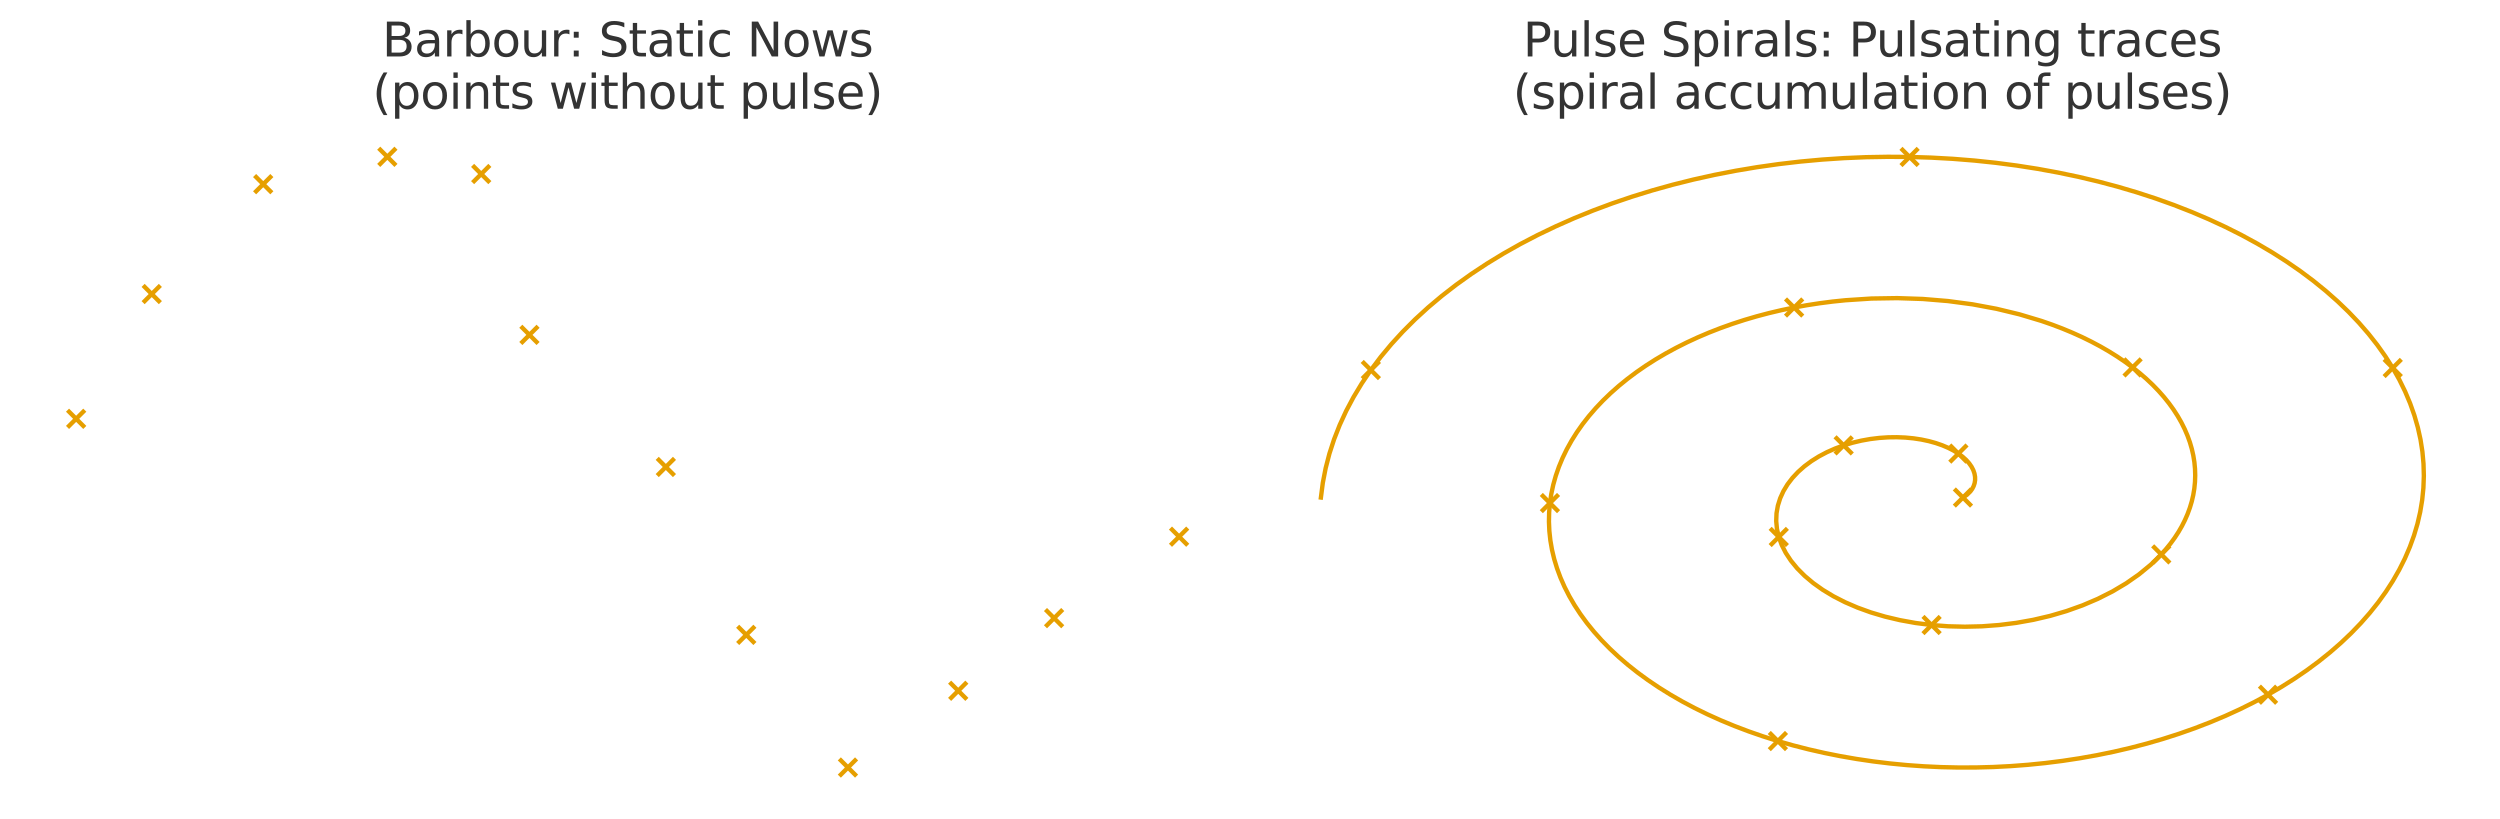 <?xml version="1.0" encoding="utf-8" standalone="no"?>
<!DOCTYPE svg PUBLIC "-//W3C//DTD SVG 1.1//EN"
  "http://www.w3.org/Graphics/SVG/1.1/DTD/svg11.dtd">
<svg xmlns:xlink="http://www.w3.org/1999/xlink" width="856.8pt" height="280.706pt" viewBox="0 0 856.8 280.706" xmlns="http://www.w3.org/2000/svg" version="1.1">
 <defs>
  <style type="text/css">*{stroke-linejoin: round; stroke-linecap: butt}</style>
 </defs>
 <g id="figure_1">
  <g id="patch_1">
   <path d="M 0 280.706 
L 856.8 280.706 
L 856.8 0 
L 0 0 
z
" style="fill: #ffffff"/>
  </g>
  <g id="axes_1">
   <g id="PathCollection_1">
    <defs>
     <path id="m10cb547755" d="M -2.958 2.958 
L 2.958 -2.958 
M -2.958 -2.958 
L 2.958 2.958 
" style="stroke: #e69f00; stroke-width: 1.5"/>
    </defs>
    <g clip-path="url(#p88305825b1)">
     <use xlink:href="#m10cb547755" x="26.1" y="143.532" style="fill: #e69f00; stroke: #e69f00; stroke-width: 1.5"/>
     <use xlink:href="#m10cb547755" x="52.005" y="100.768" style="fill: #e69f00; stroke: #e69f00; stroke-width: 1.5"/>
     <use xlink:href="#m10cb547755" x="90.211" y="63.12" style="fill: #e69f00; stroke: #e69f00; stroke-width: 1.5"/>
     <use xlink:href="#m10cb547755" x="132.746" y="53.739" style="fill: #e69f00; stroke: #e69f00; stroke-width: 1.5"/>
     <use xlink:href="#m10cb547755" x="164.923" y="59.638" style="fill: #e69f00; stroke: #e69f00; stroke-width: 1.5"/>
     <use xlink:href="#m10cb547755" x="181.45" y="114.769" style="fill: #e69f00; stroke: #e69f00; stroke-width: 1.5"/>
     <use xlink:href="#m10cb547755" x="228.197" y="160.036" style="fill: #e69f00; stroke: #e69f00; stroke-width: 1.5"/>
     <use xlink:href="#m10cb547755" x="255.764" y="217.581" style="fill: #e69f00; stroke: #e69f00; stroke-width: 1.5"/>
     <use xlink:href="#m10cb547755" x="290.611" y="263.041" style="fill: #e69f00; stroke: #e69f00; stroke-width: 1.5"/>
     <use xlink:href="#m10cb547755" x="328.407" y="236.741" style="fill: #e69f00; stroke: #e69f00; stroke-width: 1.5"/>
     <use xlink:href="#m10cb547755" x="361.261" y="211.848" style="fill: #e69f00; stroke: #e69f00; stroke-width: 1.5"/>
     <use xlink:href="#m10cb547755" x="404.1" y="183.932" style="fill: #e69f00; stroke: #e69f00; stroke-width: 1.5"/>
    </g>
   </g>
   <g id="text_1">
    <!-- Barbour: Static Nows -->
    <g style="fill: #333333" transform="translate(130.982 19.358) scale(0.16 -0.16)">
     <defs>
      <path id="DejaVuSans-42" d="M 1259 2228 
L 1259 519 
L 2272 519 
Q 2781 519 3026 730 
Q 3272 941 3272 1375 
Q 3272 1813 3026 2020 
Q 2781 2228 2272 2228 
L 1259 2228 
z
M 1259 4147 
L 1259 2741 
L 2194 2741 
Q 2656 2741 2882 2914 
Q 3109 3088 3109 3444 
Q 3109 3797 2882 3972 
Q 2656 4147 2194 4147 
L 1259 4147 
z
M 628 4666 
L 2241 4666 
Q 2963 4666 3353 4366 
Q 3744 4066 3744 3513 
Q 3744 3084 3544 2831 
Q 3344 2578 2956 2516 
Q 3422 2416 3680 2098 
Q 3938 1781 3938 1306 
Q 3938 681 3513 340 
Q 3088 0 2303 0 
L 628 0 
L 628 4666 
z
" transform="scale(0.016)"/>
      <path id="DejaVuSans-61" d="M 2194 1759 
Q 1497 1759 1228 1600 
Q 959 1441 959 1056 
Q 959 750 1161 570 
Q 1363 391 1709 391 
Q 2188 391 2477 730 
Q 2766 1069 2766 1631 
L 2766 1759 
L 2194 1759 
z
M 3341 1997 
L 3341 0 
L 2766 0 
L 2766 531 
Q 2569 213 2275 61 
Q 1981 -91 1556 -91 
Q 1019 -91 701 211 
Q 384 513 384 1019 
Q 384 1609 779 1909 
Q 1175 2209 1959 2209 
L 2766 2209 
L 2766 2266 
Q 2766 2663 2505 2880 
Q 2244 3097 1772 3097 
Q 1472 3097 1187 3025 
Q 903 2953 641 2809 
L 641 3341 
Q 956 3463 1253 3523 
Q 1550 3584 1831 3584 
Q 2591 3584 2966 3190 
Q 3341 2797 3341 1997 
z
" transform="scale(0.016)"/>
      <path id="DejaVuSans-72" d="M 2631 2963 
Q 2534 3019 2420 3045 
Q 2306 3072 2169 3072 
Q 1681 3072 1420 2755 
Q 1159 2438 1159 1844 
L 1159 0 
L 581 0 
L 581 3500 
L 1159 3500 
L 1159 2956 
Q 1341 3275 1631 3429 
Q 1922 3584 2338 3584 
Q 2397 3584 2469 3576 
Q 2541 3569 2628 3553 
L 2631 2963 
z
" transform="scale(0.016)"/>
      <path id="DejaVuSans-62" d="M 3116 1747 
Q 3116 2381 2855 2742 
Q 2594 3103 2138 3103 
Q 1681 3103 1420 2742 
Q 1159 2381 1159 1747 
Q 1159 1113 1420 752 
Q 1681 391 2138 391 
Q 2594 391 2855 752 
Q 3116 1113 3116 1747 
z
M 1159 2969 
Q 1341 3281 1617 3432 
Q 1894 3584 2278 3584 
Q 2916 3584 3314 3078 
Q 3713 2572 3713 1747 
Q 3713 922 3314 415 
Q 2916 -91 2278 -91 
Q 1894 -91 1617 61 
Q 1341 213 1159 525 
L 1159 0 
L 581 0 
L 581 4863 
L 1159 4863 
L 1159 2969 
z
" transform="scale(0.016)"/>
      <path id="DejaVuSans-6f" d="M 1959 3097 
Q 1497 3097 1228 2736 
Q 959 2375 959 1747 
Q 959 1119 1226 758 
Q 1494 397 1959 397 
Q 2419 397 2687 759 
Q 2956 1122 2956 1747 
Q 2956 2369 2687 2733 
Q 2419 3097 1959 3097 
z
M 1959 3584 
Q 2709 3584 3137 3096 
Q 3566 2609 3566 1747 
Q 3566 888 3137 398 
Q 2709 -91 1959 -91 
Q 1206 -91 779 398 
Q 353 888 353 1747 
Q 353 2609 779 3096 
Q 1206 3584 1959 3584 
z
" transform="scale(0.016)"/>
      <path id="DejaVuSans-75" d="M 544 1381 
L 544 3500 
L 1119 3500 
L 1119 1403 
Q 1119 906 1312 657 
Q 1506 409 1894 409 
Q 2359 409 2629 706 
Q 2900 1003 2900 1516 
L 2900 3500 
L 3475 3500 
L 3475 0 
L 2900 0 
L 2900 538 
Q 2691 219 2414 64 
Q 2138 -91 1772 -91 
Q 1169 -91 856 284 
Q 544 659 544 1381 
z
M 1991 3584 
L 1991 3584 
z
" transform="scale(0.016)"/>
      <path id="DejaVuSans-3a" d="M 750 794 
L 1409 794 
L 1409 0 
L 750 0 
L 750 794 
z
M 750 3309 
L 1409 3309 
L 1409 2516 
L 750 2516 
L 750 3309 
z
" transform="scale(0.016)"/>
      <path id="DejaVuSans-20" transform="scale(0.016)"/>
      <path id="DejaVuSans-53" d="M 3425 4513 
L 3425 3897 
Q 3066 4069 2747 4153 
Q 2428 4238 2131 4238 
Q 1616 4238 1336 4038 
Q 1056 3838 1056 3469 
Q 1056 3159 1242 3001 
Q 1428 2844 1947 2747 
L 2328 2669 
Q 3034 2534 3370 2195 
Q 3706 1856 3706 1288 
Q 3706 609 3251 259 
Q 2797 -91 1919 -91 
Q 1588 -91 1214 -16 
Q 841 59 441 206 
L 441 856 
Q 825 641 1194 531 
Q 1563 422 1919 422 
Q 2459 422 2753 634 
Q 3047 847 3047 1241 
Q 3047 1584 2836 1778 
Q 2625 1972 2144 2069 
L 1759 2144 
Q 1053 2284 737 2584 
Q 422 2884 422 3419 
Q 422 4038 858 4394 
Q 1294 4750 2059 4750 
Q 2388 4750 2728 4690 
Q 3069 4631 3425 4513 
z
" transform="scale(0.016)"/>
      <path id="DejaVuSans-74" d="M 1172 4494 
L 1172 3500 
L 2356 3500 
L 2356 3053 
L 1172 3053 
L 1172 1153 
Q 1172 725 1289 603 
Q 1406 481 1766 481 
L 2356 481 
L 2356 0 
L 1766 0 
Q 1100 0 847 248 
Q 594 497 594 1153 
L 594 3053 
L 172 3053 
L 172 3500 
L 594 3500 
L 594 4494 
L 1172 4494 
z
" transform="scale(0.016)"/>
      <path id="DejaVuSans-69" d="M 603 3500 
L 1178 3500 
L 1178 0 
L 603 0 
L 603 3500 
z
M 603 4863 
L 1178 4863 
L 1178 4134 
L 603 4134 
L 603 4863 
z
" transform="scale(0.016)"/>
      <path id="DejaVuSans-63" d="M 3122 3366 
L 3122 2828 
Q 2878 2963 2633 3030 
Q 2388 3097 2138 3097 
Q 1578 3097 1268 2742 
Q 959 2388 959 1747 
Q 959 1106 1268 751 
Q 1578 397 2138 397 
Q 2388 397 2633 464 
Q 2878 531 3122 666 
L 3122 134 
Q 2881 22 2623 -34 
Q 2366 -91 2075 -91 
Q 1284 -91 818 406 
Q 353 903 353 1747 
Q 353 2603 823 3093 
Q 1294 3584 2113 3584 
Q 2378 3584 2631 3529 
Q 2884 3475 3122 3366 
z
" transform="scale(0.016)"/>
      <path id="DejaVuSans-4e" d="M 628 4666 
L 1478 4666 
L 3547 763 
L 3547 4666 
L 4159 4666 
L 4159 0 
L 3309 0 
L 1241 3903 
L 1241 0 
L 628 0 
L 628 4666 
z
" transform="scale(0.016)"/>
      <path id="DejaVuSans-77" d="M 269 3500 
L 844 3500 
L 1563 769 
L 2278 3500 
L 2956 3500 
L 3675 769 
L 4391 3500 
L 4966 3500 
L 4050 0 
L 3372 0 
L 2619 2869 
L 1863 0 
L 1184 0 
L 269 3500 
z
" transform="scale(0.016)"/>
      <path id="DejaVuSans-73" d="M 2834 3397 
L 2834 2853 
Q 2591 2978 2328 3040 
Q 2066 3103 1784 3103 
Q 1356 3103 1142 2972 
Q 928 2841 928 2578 
Q 928 2378 1081 2264 
Q 1234 2150 1697 2047 
L 1894 2003 
Q 2506 1872 2764 1633 
Q 3022 1394 3022 966 
Q 3022 478 2636 193 
Q 2250 -91 1575 -91 
Q 1294 -91 989 -36 
Q 684 19 347 128 
L 347 722 
Q 666 556 975 473 
Q 1284 391 1588 391 
Q 1994 391 2212 530 
Q 2431 669 2431 922 
Q 2431 1156 2273 1281 
Q 2116 1406 1581 1522 
L 1381 1569 
Q 847 1681 609 1914 
Q 372 2147 372 2553 
Q 372 3047 722 3315 
Q 1072 3584 1716 3584 
Q 2034 3584 2315 3537 
Q 2597 3491 2834 3397 
z
" transform="scale(0.016)"/>
     </defs>
     <use xlink:href="#DejaVuSans-42"/>
     <use xlink:href="#DejaVuSans-61" x="68.604"/>
     <use xlink:href="#DejaVuSans-72" x="129.883"/>
     <use xlink:href="#DejaVuSans-62" x="170.996"/>
     <use xlink:href="#DejaVuSans-6f" x="234.473"/>
     <use xlink:href="#DejaVuSans-75" x="295.654"/>
     <use xlink:href="#DejaVuSans-72" x="359.033"/>
     <use xlink:href="#DejaVuSans-3a" x="398.396"/>
     <use xlink:href="#DejaVuSans-20" x="432.088"/>
     <use xlink:href="#DejaVuSans-53" x="463.875"/>
     <use xlink:href="#DejaVuSans-74" x="527.352"/>
     <use xlink:href="#DejaVuSans-61" x="566.561"/>
     <use xlink:href="#DejaVuSans-74" x="627.84"/>
     <use xlink:href="#DejaVuSans-69" x="667.049"/>
     <use xlink:href="#DejaVuSans-63" x="694.832"/>
     <use xlink:href="#DejaVuSans-20" x="749.812"/>
     <use xlink:href="#DejaVuSans-4e" x="781.6"/>
     <use xlink:href="#DejaVuSans-6f" x="856.404"/>
     <use xlink:href="#DejaVuSans-77" x="917.586"/>
     <use xlink:href="#DejaVuSans-73" x="999.373"/>
    </g>
    <!-- (points without pulse) -->
    <g style="fill: #333333" transform="translate(127.669 37.274) scale(0.16 -0.16)">
     <defs>
      <path id="DejaVuSans-28" d="M 1984 4856 
Q 1566 4138 1362 3434 
Q 1159 2731 1159 2009 
Q 1159 1288 1364 580 
Q 1569 -128 1984 -844 
L 1484 -844 
Q 1016 -109 783 600 
Q 550 1309 550 2009 
Q 550 2706 781 3412 
Q 1013 4119 1484 4856 
L 1984 4856 
z
" transform="scale(0.016)"/>
      <path id="DejaVuSans-70" d="M 1159 525 
L 1159 -1331 
L 581 -1331 
L 581 3500 
L 1159 3500 
L 1159 2969 
Q 1341 3281 1617 3432 
Q 1894 3584 2278 3584 
Q 2916 3584 3314 3078 
Q 3713 2572 3713 1747 
Q 3713 922 3314 415 
Q 2916 -91 2278 -91 
Q 1894 -91 1617 61 
Q 1341 213 1159 525 
z
M 3116 1747 
Q 3116 2381 2855 2742 
Q 2594 3103 2138 3103 
Q 1681 3103 1420 2742 
Q 1159 2381 1159 1747 
Q 1159 1113 1420 752 
Q 1681 391 2138 391 
Q 2594 391 2855 752 
Q 3116 1113 3116 1747 
z
" transform="scale(0.016)"/>
      <path id="DejaVuSans-6e" d="M 3513 2113 
L 3513 0 
L 2938 0 
L 2938 2094 
Q 2938 2591 2744 2837 
Q 2550 3084 2163 3084 
Q 1697 3084 1428 2787 
Q 1159 2491 1159 1978 
L 1159 0 
L 581 0 
L 581 3500 
L 1159 3500 
L 1159 2956 
Q 1366 3272 1645 3428 
Q 1925 3584 2291 3584 
Q 2894 3584 3203 3211 
Q 3513 2838 3513 2113 
z
" transform="scale(0.016)"/>
      <path id="DejaVuSans-68" d="M 3513 2113 
L 3513 0 
L 2938 0 
L 2938 2094 
Q 2938 2591 2744 2837 
Q 2550 3084 2163 3084 
Q 1697 3084 1428 2787 
Q 1159 2491 1159 1978 
L 1159 0 
L 581 0 
L 581 4863 
L 1159 4863 
L 1159 2956 
Q 1366 3272 1645 3428 
Q 1925 3584 2291 3584 
Q 2894 3584 3203 3211 
Q 3513 2838 3513 2113 
z
" transform="scale(0.016)"/>
      <path id="DejaVuSans-6c" d="M 603 4863 
L 1178 4863 
L 1178 0 
L 603 0 
L 603 4863 
z
" transform="scale(0.016)"/>
      <path id="DejaVuSans-65" d="M 3597 1894 
L 3597 1613 
L 953 1613 
Q 991 1019 1311 708 
Q 1631 397 2203 397 
Q 2534 397 2845 478 
Q 3156 559 3463 722 
L 3463 178 
Q 3153 47 2828 -22 
Q 2503 -91 2169 -91 
Q 1331 -91 842 396 
Q 353 884 353 1716 
Q 353 2575 817 3079 
Q 1281 3584 2069 3584 
Q 2775 3584 3186 3129 
Q 3597 2675 3597 1894 
z
M 3022 2063 
Q 3016 2534 2758 2815 
Q 2500 3097 2075 3097 
Q 1594 3097 1305 2825 
Q 1016 2553 972 2059 
L 3022 2063 
z
" transform="scale(0.016)"/>
      <path id="DejaVuSans-29" d="M 513 4856 
L 1013 4856 
Q 1481 4119 1714 3412 
Q 1947 2706 1947 2009 
Q 1947 1309 1714 600 
Q 1481 -109 1013 -844 
L 513 -844 
Q 928 -128 1133 580 
Q 1338 1288 1338 2009 
Q 1338 2731 1133 3434 
Q 928 4138 513 4856 
z
" transform="scale(0.016)"/>
     </defs>
     <use xlink:href="#DejaVuSans-28"/>
     <use xlink:href="#DejaVuSans-70" x="39.014"/>
     <use xlink:href="#DejaVuSans-6f" x="102.49"/>
     <use xlink:href="#DejaVuSans-69" x="163.672"/>
     <use xlink:href="#DejaVuSans-6e" x="191.455"/>
     <use xlink:href="#DejaVuSans-74" x="254.834"/>
     <use xlink:href="#DejaVuSans-73" x="294.043"/>
     <use xlink:href="#DejaVuSans-20" x="346.143"/>
     <use xlink:href="#DejaVuSans-77" x="377.93"/>
     <use xlink:href="#DejaVuSans-69" x="459.717"/>
     <use xlink:href="#DejaVuSans-74" x="487.5"/>
     <use xlink:href="#DejaVuSans-68" x="526.709"/>
     <use xlink:href="#DejaVuSans-6f" x="590.088"/>
     <use xlink:href="#DejaVuSans-75" x="651.27"/>
     <use xlink:href="#DejaVuSans-74" x="714.648"/>
     <use xlink:href="#DejaVuSans-20" x="753.857"/>
     <use xlink:href="#DejaVuSans-70" x="785.645"/>
     <use xlink:href="#DejaVuSans-75" x="849.121"/>
     <use xlink:href="#DejaVuSans-6c" x="912.5"/>
     <use xlink:href="#DejaVuSans-73" x="940.283"/>
     <use xlink:href="#DejaVuSans-65" x="992.383"/>
     <use xlink:href="#DejaVuSans-29" x="1053.906"/>
    </g>
   </g>
  </g>
  <g id="axes_2">
   <g id="PathCollection_2">
    <g clip-path="url(#p368ee1f58b)">
     <use xlink:href="#m10cb547755" x="672.738" y="170.513" style="fill: #e69f00; stroke: #e69f00; stroke-width: 1.5"/>
     <use xlink:href="#m10cb547755" x="671.181" y="155.449" style="fill: #e69f00; stroke: #e69f00; stroke-width: 1.5"/>
     <use xlink:href="#m10cb547755" x="631.862" y="152.643" style="fill: #e69f00; stroke: #e69f00; stroke-width: 1.5"/>
     <use xlink:href="#m10cb547755" x="609.621" y="184.021" style="fill: #e69f00; stroke: #e69f00; stroke-width: 1.5"/>
     <use xlink:href="#m10cb547755" x="661.993" y="214.208" style="fill: #e69f00; stroke: #e69f00; stroke-width: 1.5"/>
     <use xlink:href="#m10cb547755" x="740.711" y="190.01" style="fill: #e69f00; stroke: #e69f00; stroke-width: 1.5"/>
     <use xlink:href="#m10cb547755" x="730.88" y="125.922" style="fill: #e69f00; stroke: #e69f00; stroke-width: 1.5"/>
     <use xlink:href="#m10cb547755" x="614.882" y="105.392" style="fill: #e69f00; stroke: #e69f00; stroke-width: 1.5"/>
     <use xlink:href="#m10cb547755" x="531.191" y="172.409" style="fill: #e69f00; stroke: #e69f00; stroke-width: 1.5"/>
     <use xlink:href="#m10cb547755" x="609.316" y="253.974" style="fill: #e69f00; stroke: #e69f00; stroke-width: 1.5"/>
     <use xlink:href="#m10cb547755" x="777.299" y="238.092" style="fill: #e69f00; stroke: #e69f00; stroke-width: 1.5"/>
     <use xlink:href="#m10cb547755" x="820.039" y="126.105" style="fill: #e69f00; stroke: #e69f00; stroke-width: 1.5"/>
     <use xlink:href="#m10cb547755" x="654.454" y="53.79" style="fill: #e69f00; stroke: #e69f00; stroke-width: 1.5"/>
     <use xlink:href="#m10cb547755" x="469.813" y="126.821" style="fill: #e69f00; stroke: #e69f00; stroke-width: 1.5"/>
    </g>
   </g>
   <g id="line2d_1">
    <path d="M 672.738 170.513 
L 674.127 169.563 
L 675.294 168.413 
L 675.921 167.544 
L 676.409 166.603 
L 676.742 165.597 
L 676.908 164.537 
L 676.895 163.432 
L 676.693 162.293 
L 676.294 161.133 
L 675.691 159.963 
L 674.88 158.796 
L 673.858 157.646 
L 672.624 156.525 
L 671.181 155.449 
L 669.533 154.429 
L 667.684 153.479 
L 665.645 152.613 
L 663.423 151.843 
L 661.034 151.182 
L 658.489 150.64 
L 655.807 150.23 
L 653.004 149.961 
L 650.101 149.842 
L 647.119 149.881 
L 644.081 150.086 
L 641.011 150.46 
L 637.934 151.01 
L 634.875 151.737 
L 631.862 152.643 
L 628.922 153.728 
L 626.081 154.99 
L 623.366 156.426 
L 620.806 158.031 
L 618.426 159.8 
L 616.253 161.724 
L 614.311 163.793 
L 612.624 165.998 
L 611.215 168.325 
L 610.104 170.761 
L 609.31 173.292 
L 608.852 175.901 
L 608.743 178.571 
L 608.996 181.284 
L 609.621 184.021 
L 610.627 186.763 
L 612.018 189.489 
L 613.795 192.179 
L 615.958 194.811 
L 618.504 197.365 
L 621.424 199.82 
L 624.71 202.155 
L 628.348 204.349 
L 632.322 206.383 
L 636.614 208.237 
L 641.203 209.893 
L 646.063 211.334 
L 651.168 212.543 
L 656.489 213.506 
L 661.993 214.208 
L 667.647 214.639 
L 673.416 214.788 
L 679.262 214.646 
L 685.146 214.207 
L 691.029 213.467 
L 696.869 212.422 
L 702.625 211.074 
L 708.255 209.423 
L 713.719 207.473 
L 718.973 205.231 
L 723.977 202.706 
L 728.691 199.907 
L 733.076 196.848 
L 737.094 193.543 
L 738.955 191.804 
L 740.711 190.01 
L 742.358 188.163 
L 743.891 186.266 
L 745.309 184.322 
L 746.605 182.334 
L 747.778 180.304 
L 748.824 178.234 
L 749.739 176.13 
L 750.521 173.992 
L 751.167 171.826 
L 751.674 169.633 
L 752.041 167.418 
L 752.264 165.184 
L 752.343 162.934 
L 752.275 160.672 
L 752.059 158.401 
L 751.694 156.126 
L 751.179 153.851 
L 750.514 151.577 
L 749.697 149.311 
L 748.729 147.055 
L 747.61 144.814 
L 746.341 142.59 
L 744.921 140.389 
L 743.351 138.214 
L 741.633 136.068 
L 739.769 133.957 
L 737.759 131.882 
L 735.606 129.849 
L 733.312 127.862 
L 730.88 125.922 
L 728.311 124.036 
L 725.609 122.205 
L 722.777 120.434 
L 719.819 118.726 
L 716.738 117.085 
L 713.539 115.513 
L 710.224 114.015 
L 706.8 112.593 
L 703.27 111.25 
L 699.639 109.989 
L 692.094 107.725 
L 684.21 105.823 
L 676.031 104.301 
L 667.606 103.176 
L 658.986 102.462 
L 650.225 102.172 
L 641.377 102.315 
L 632.498 102.897 
L 628.065 103.354 
L 623.647 103.923 
L 619.25 104.602 
L 614.882 105.392 
L 610.549 106.293 
L 606.261 107.304 
L 602.023 108.424 
L 597.843 109.653 
L 593.729 110.988 
L 589.688 112.43 
L 585.726 113.976 
L 581.851 115.625 
L 578.07 117.376 
L 574.39 119.225 
L 570.817 121.171 
L 567.359 123.211 
L 564.022 125.343 
L 560.811 127.564 
L 557.734 129.872 
L 554.797 132.263 
L 552.005 134.734 
L 549.363 137.281 
L 546.878 139.901 
L 544.555 142.591 
L 542.398 145.347 
L 540.413 148.164 
L 538.604 151.039 
L 536.975 153.967 
L 535.53 156.945 
L 534.273 159.967 
L 533.208 163.029 
L 532.337 166.126 
L 531.664 169.254 
L 531.191 172.409 
L 530.92 175.584 
L 530.853 178.775 
L 530.992 181.977 
L 531.339 185.186 
L 531.893 188.395 
L 532.657 191.6 
L 533.629 194.795 
L 534.811 197.976 
L 536.201 201.136 
L 537.8 204.272 
L 539.605 207.377 
L 541.616 210.446 
L 543.83 213.475 
L 546.246 216.458 
L 548.861 219.389 
L 551.673 222.265 
L 554.678 225.079 
L 557.873 227.828 
L 561.253 230.505 
L 564.816 233.106 
L 568.556 235.627 
L 572.469 238.063 
L 576.549 240.41 
L 580.792 242.662 
L 585.191 244.816 
L 589.741 246.868 
L 594.435 248.813 
L 599.267 250.648 
L 604.23 252.37 
L 609.316 253.974 
L 614.52 255.457 
L 619.832 256.816 
L 625.246 258.049 
L 630.753 259.151 
L 636.345 260.122 
L 642.014 260.957 
L 647.751 261.655 
L 653.547 262.215 
L 659.394 262.633 
L 665.283 262.909 
L 671.204 263.041 
L 677.148 263.028 
L 683.106 262.869 
L 689.069 262.564 
L 695.026 262.111 
L 700.969 261.511 
L 706.887 260.764 
L 712.772 259.87 
L 718.613 258.83 
L 724.402 257.643 
L 730.128 256.312 
L 735.781 254.837 
L 741.354 253.22 
L 746.835 251.463 
L 752.216 249.567 
L 757.487 247.534 
L 762.64 245.368 
L 767.666 243.07 
L 772.555 240.644 
L 777.299 238.092 
L 781.89 235.418 
L 786.32 232.625 
L 790.579 229.718 
L 794.662 226.699 
L 798.559 223.574 
L 802.264 220.346 
L 805.77 217.02 
L 809.069 213.6 
L 812.156 210.092 
L 815.024 206.501 
L 817.667 202.832 
L 820.08 199.089 
L 822.258 195.28 
L 824.196 191.409 
L 825.888 187.481 
L 827.332 183.504 
L 828.523 179.484 
L 829.458 175.425 
L 830.134 171.335 
L 830.549 167.219 
L 830.7 163.085 
L 830.585 158.938 
L 830.204 154.785 
L 829.555 150.633 
L 828.637 146.488 
L 827.452 142.358 
L 825.998 138.247 
L 824.277 134.164 
L 822.29 130.115 
L 820.039 126.105 
L 817.525 122.143 
L 814.752 118.235 
L 811.722 114.386 
L 808.439 110.604 
L 804.906 106.895 
L 801.128 103.265 
L 797.108 99.72 
L 792.854 96.267 
L 788.368 92.91 
L 783.659 89.657 
L 778.731 86.513 
L 773.592 83.484 
L 768.248 80.574 
L 762.707 77.79 
L 756.976 75.136 
L 751.064 72.617 
L 744.978 70.238 
L 738.728 68.003 
L 732.323 65.917 
L 725.772 63.984 
L 719.084 62.207 
L 712.27 60.591 
L 705.339 59.139 
L 698.302 57.853 
L 691.169 56.737 
L 683.951 55.794 
L 676.66 55.026 
L 669.305 54.434 
L 661.9 54.022 
L 654.454 53.79 
L 646.98 53.739 
L 639.489 53.871 
L 631.993 54.187 
L 624.504 54.687 
L 617.034 55.371 
L 609.594 56.239 
L 602.197 57.29 
L 594.854 58.524 
L 587.577 59.94 
L 580.379 61.536 
L 573.27 63.311 
L 566.263 65.263 
L 559.369 67.39 
L 552.599 69.689 
L 545.966 72.158 
L 539.479 74.793 
L 533.151 77.592 
L 526.991 80.549 
L 521.01 83.663 
L 515.22 86.928 
L 509.628 90.34 
L 504.247 93.894 
L 499.085 97.586 
L 494.15 101.411 
L 489.453 105.362 
L 485.002 109.435 
L 480.805 113.624 
L 476.869 117.921 
L 473.203 122.323 
L 469.813 126.821 
L 466.707 131.409 
L 463.889 136.08 
L 461.367 140.828 
L 459.145 145.646 
L 457.229 150.525 
L 455.622 155.459 
L 454.33 160.44 
L 453.355 165.461 
L 452.7 170.513 
L 452.7 170.513 
" clip-path="url(#p368ee1f58b)" style="fill: none; stroke: #e69f00; stroke-width: 1.5; stroke-linecap: square"/>
   </g>
   <g id="text_2">
    <!-- Pulse Spirals: Pulsating traces -->
    <g style="fill: #333333" transform="translate(521.98 19.358) scale(0.16 -0.16)">
     <defs>
      <path id="DejaVuSans-50" d="M 1259 4147 
L 1259 2394 
L 2053 2394 
Q 2494 2394 2734 2622 
Q 2975 2850 2975 3272 
Q 2975 3691 2734 3919 
Q 2494 4147 2053 4147 
L 1259 4147 
z
M 628 4666 
L 2053 4666 
Q 2838 4666 3239 4311 
Q 3641 3956 3641 3272 
Q 3641 2581 3239 2228 
Q 2838 1875 2053 1875 
L 1259 1875 
L 1259 0 
L 628 0 
L 628 4666 
z
" transform="scale(0.016)"/>
      <path id="DejaVuSans-67" d="M 2906 1791 
Q 2906 2416 2648 2759 
Q 2391 3103 1925 3103 
Q 1463 3103 1205 2759 
Q 947 2416 947 1791 
Q 947 1169 1205 825 
Q 1463 481 1925 481 
Q 2391 481 2648 825 
Q 2906 1169 2906 1791 
z
M 3481 434 
Q 3481 -459 3084 -895 
Q 2688 -1331 1869 -1331 
Q 1566 -1331 1297 -1286 
Q 1028 -1241 775 -1147 
L 775 -588 
Q 1028 -725 1275 -790 
Q 1522 -856 1778 -856 
Q 2344 -856 2625 -561 
Q 2906 -266 2906 331 
L 2906 616 
Q 2728 306 2450 153 
Q 2172 0 1784 0 
Q 1141 0 747 490 
Q 353 981 353 1791 
Q 353 2603 747 3093 
Q 1141 3584 1784 3584 
Q 2172 3584 2450 3431 
Q 2728 3278 2906 2969 
L 2906 3500 
L 3481 3500 
L 3481 434 
z
" transform="scale(0.016)"/>
     </defs>
     <use xlink:href="#DejaVuSans-50"/>
     <use xlink:href="#DejaVuSans-75" x="58.553"/>
     <use xlink:href="#DejaVuSans-6c" x="121.932"/>
     <use xlink:href="#DejaVuSans-73" x="149.715"/>
     <use xlink:href="#DejaVuSans-65" x="201.814"/>
     <use xlink:href="#DejaVuSans-20" x="263.338"/>
     <use xlink:href="#DejaVuSans-53" x="295.125"/>
     <use xlink:href="#DejaVuSans-70" x="358.602"/>
     <use xlink:href="#DejaVuSans-69" x="422.078"/>
     <use xlink:href="#DejaVuSans-72" x="449.861"/>
     <use xlink:href="#DejaVuSans-61" x="490.975"/>
     <use xlink:href="#DejaVuSans-6c" x="552.254"/>
     <use xlink:href="#DejaVuSans-73" x="580.037"/>
     <use xlink:href="#DejaVuSans-3a" x="632.137"/>
     <use xlink:href="#DejaVuSans-20" x="665.828"/>
     <use xlink:href="#DejaVuSans-50" x="697.615"/>
     <use xlink:href="#DejaVuSans-75" x="756.168"/>
     <use xlink:href="#DejaVuSans-6c" x="819.547"/>
     <use xlink:href="#DejaVuSans-73" x="847.33"/>
     <use xlink:href="#DejaVuSans-61" x="899.43"/>
     <use xlink:href="#DejaVuSans-74" x="960.709"/>
     <use xlink:href="#DejaVuSans-69" x="999.918"/>
     <use xlink:href="#DejaVuSans-6e" x="1027.701"/>
     <use xlink:href="#DejaVuSans-67" x="1091.08"/>
     <use xlink:href="#DejaVuSans-20" x="1154.557"/>
     <use xlink:href="#DejaVuSans-74" x="1186.344"/>
     <use xlink:href="#DejaVuSans-72" x="1225.553"/>
     <use xlink:href="#DejaVuSans-61" x="1266.666"/>
     <use xlink:href="#DejaVuSans-63" x="1327.945"/>
     <use xlink:href="#DejaVuSans-65" x="1382.926"/>
     <use xlink:href="#DejaVuSans-73" x="1444.449"/>
    </g>
    <!-- (spiral accumulation of pulses) -->
    <g style="fill: #333333" transform="translate(518.526 37.274) scale(0.16 -0.16)">
     <defs>
      <path id="DejaVuSans-6d" d="M 3328 2828 
Q 3544 3216 3844 3400 
Q 4144 3584 4550 3584 
Q 5097 3584 5394 3201 
Q 5691 2819 5691 2113 
L 5691 0 
L 5113 0 
L 5113 2094 
Q 5113 2597 4934 2840 
Q 4756 3084 4391 3084 
Q 3944 3084 3684 2787 
Q 3425 2491 3425 1978 
L 3425 0 
L 2847 0 
L 2847 2094 
Q 2847 2600 2669 2842 
Q 2491 3084 2119 3084 
Q 1678 3084 1418 2786 
Q 1159 2488 1159 1978 
L 1159 0 
L 581 0 
L 581 3500 
L 1159 3500 
L 1159 2956 
Q 1356 3278 1631 3431 
Q 1906 3584 2284 3584 
Q 2666 3584 2933 3390 
Q 3200 3197 3328 2828 
z
" transform="scale(0.016)"/>
      <path id="DejaVuSans-66" d="M 2375 4863 
L 2375 4384 
L 1825 4384 
Q 1516 4384 1395 4259 
Q 1275 4134 1275 3809 
L 1275 3500 
L 2222 3500 
L 2222 3053 
L 1275 3053 
L 1275 0 
L 697 0 
L 697 3053 
L 147 3053 
L 147 3500 
L 697 3500 
L 697 3744 
Q 697 4328 969 4595 
Q 1241 4863 1831 4863 
L 2375 4863 
z
" transform="scale(0.016)"/>
     </defs>
     <use xlink:href="#DejaVuSans-28"/>
     <use xlink:href="#DejaVuSans-73" x="39.014"/>
     <use xlink:href="#DejaVuSans-70" x="91.113"/>
     <use xlink:href="#DejaVuSans-69" x="154.59"/>
     <use xlink:href="#DejaVuSans-72" x="182.373"/>
     <use xlink:href="#DejaVuSans-61" x="223.486"/>
     <use xlink:href="#DejaVuSans-6c" x="284.766"/>
     <use xlink:href="#DejaVuSans-20" x="312.549"/>
     <use xlink:href="#DejaVuSans-61" x="344.336"/>
     <use xlink:href="#DejaVuSans-63" x="405.615"/>
     <use xlink:href="#DejaVuSans-63" x="460.596"/>
     <use xlink:href="#DejaVuSans-75" x="515.576"/>
     <use xlink:href="#DejaVuSans-6d" x="578.955"/>
     <use xlink:href="#DejaVuSans-75" x="676.367"/>
     <use xlink:href="#DejaVuSans-6c" x="739.746"/>
     <use xlink:href="#DejaVuSans-61" x="767.529"/>
     <use xlink:href="#DejaVuSans-74" x="828.809"/>
     <use xlink:href="#DejaVuSans-69" x="868.018"/>
     <use xlink:href="#DejaVuSans-6f" x="895.801"/>
     <use xlink:href="#DejaVuSans-6e" x="956.982"/>
     <use xlink:href="#DejaVuSans-20" x="1020.361"/>
     <use xlink:href="#DejaVuSans-6f" x="1052.148"/>
     <use xlink:href="#DejaVuSans-66" x="1113.33"/>
     <use xlink:href="#DejaVuSans-20" x="1148.535"/>
     <use xlink:href="#DejaVuSans-70" x="1180.322"/>
     <use xlink:href="#DejaVuSans-75" x="1243.799"/>
     <use xlink:href="#DejaVuSans-6c" x="1307.178"/>
     <use xlink:href="#DejaVuSans-73" x="1334.961"/>
     <use xlink:href="#DejaVuSans-65" x="1387.061"/>
     <use xlink:href="#DejaVuSans-73" x="1448.584"/>
     <use xlink:href="#DejaVuSans-29" x="1500.684"/>
    </g>
   </g>
  </g>
 </g>
 <defs>
  <clipPath id="p88305825b1">
   <rect x="7.2" y="43.274" width="415.8" height="230.232"/>
  </clipPath>
  <clipPath id="p368ee1f58b">
   <rect x="433.8" y="43.274" width="415.8" height="230.232"/>
  </clipPath>
 </defs>
</svg>
